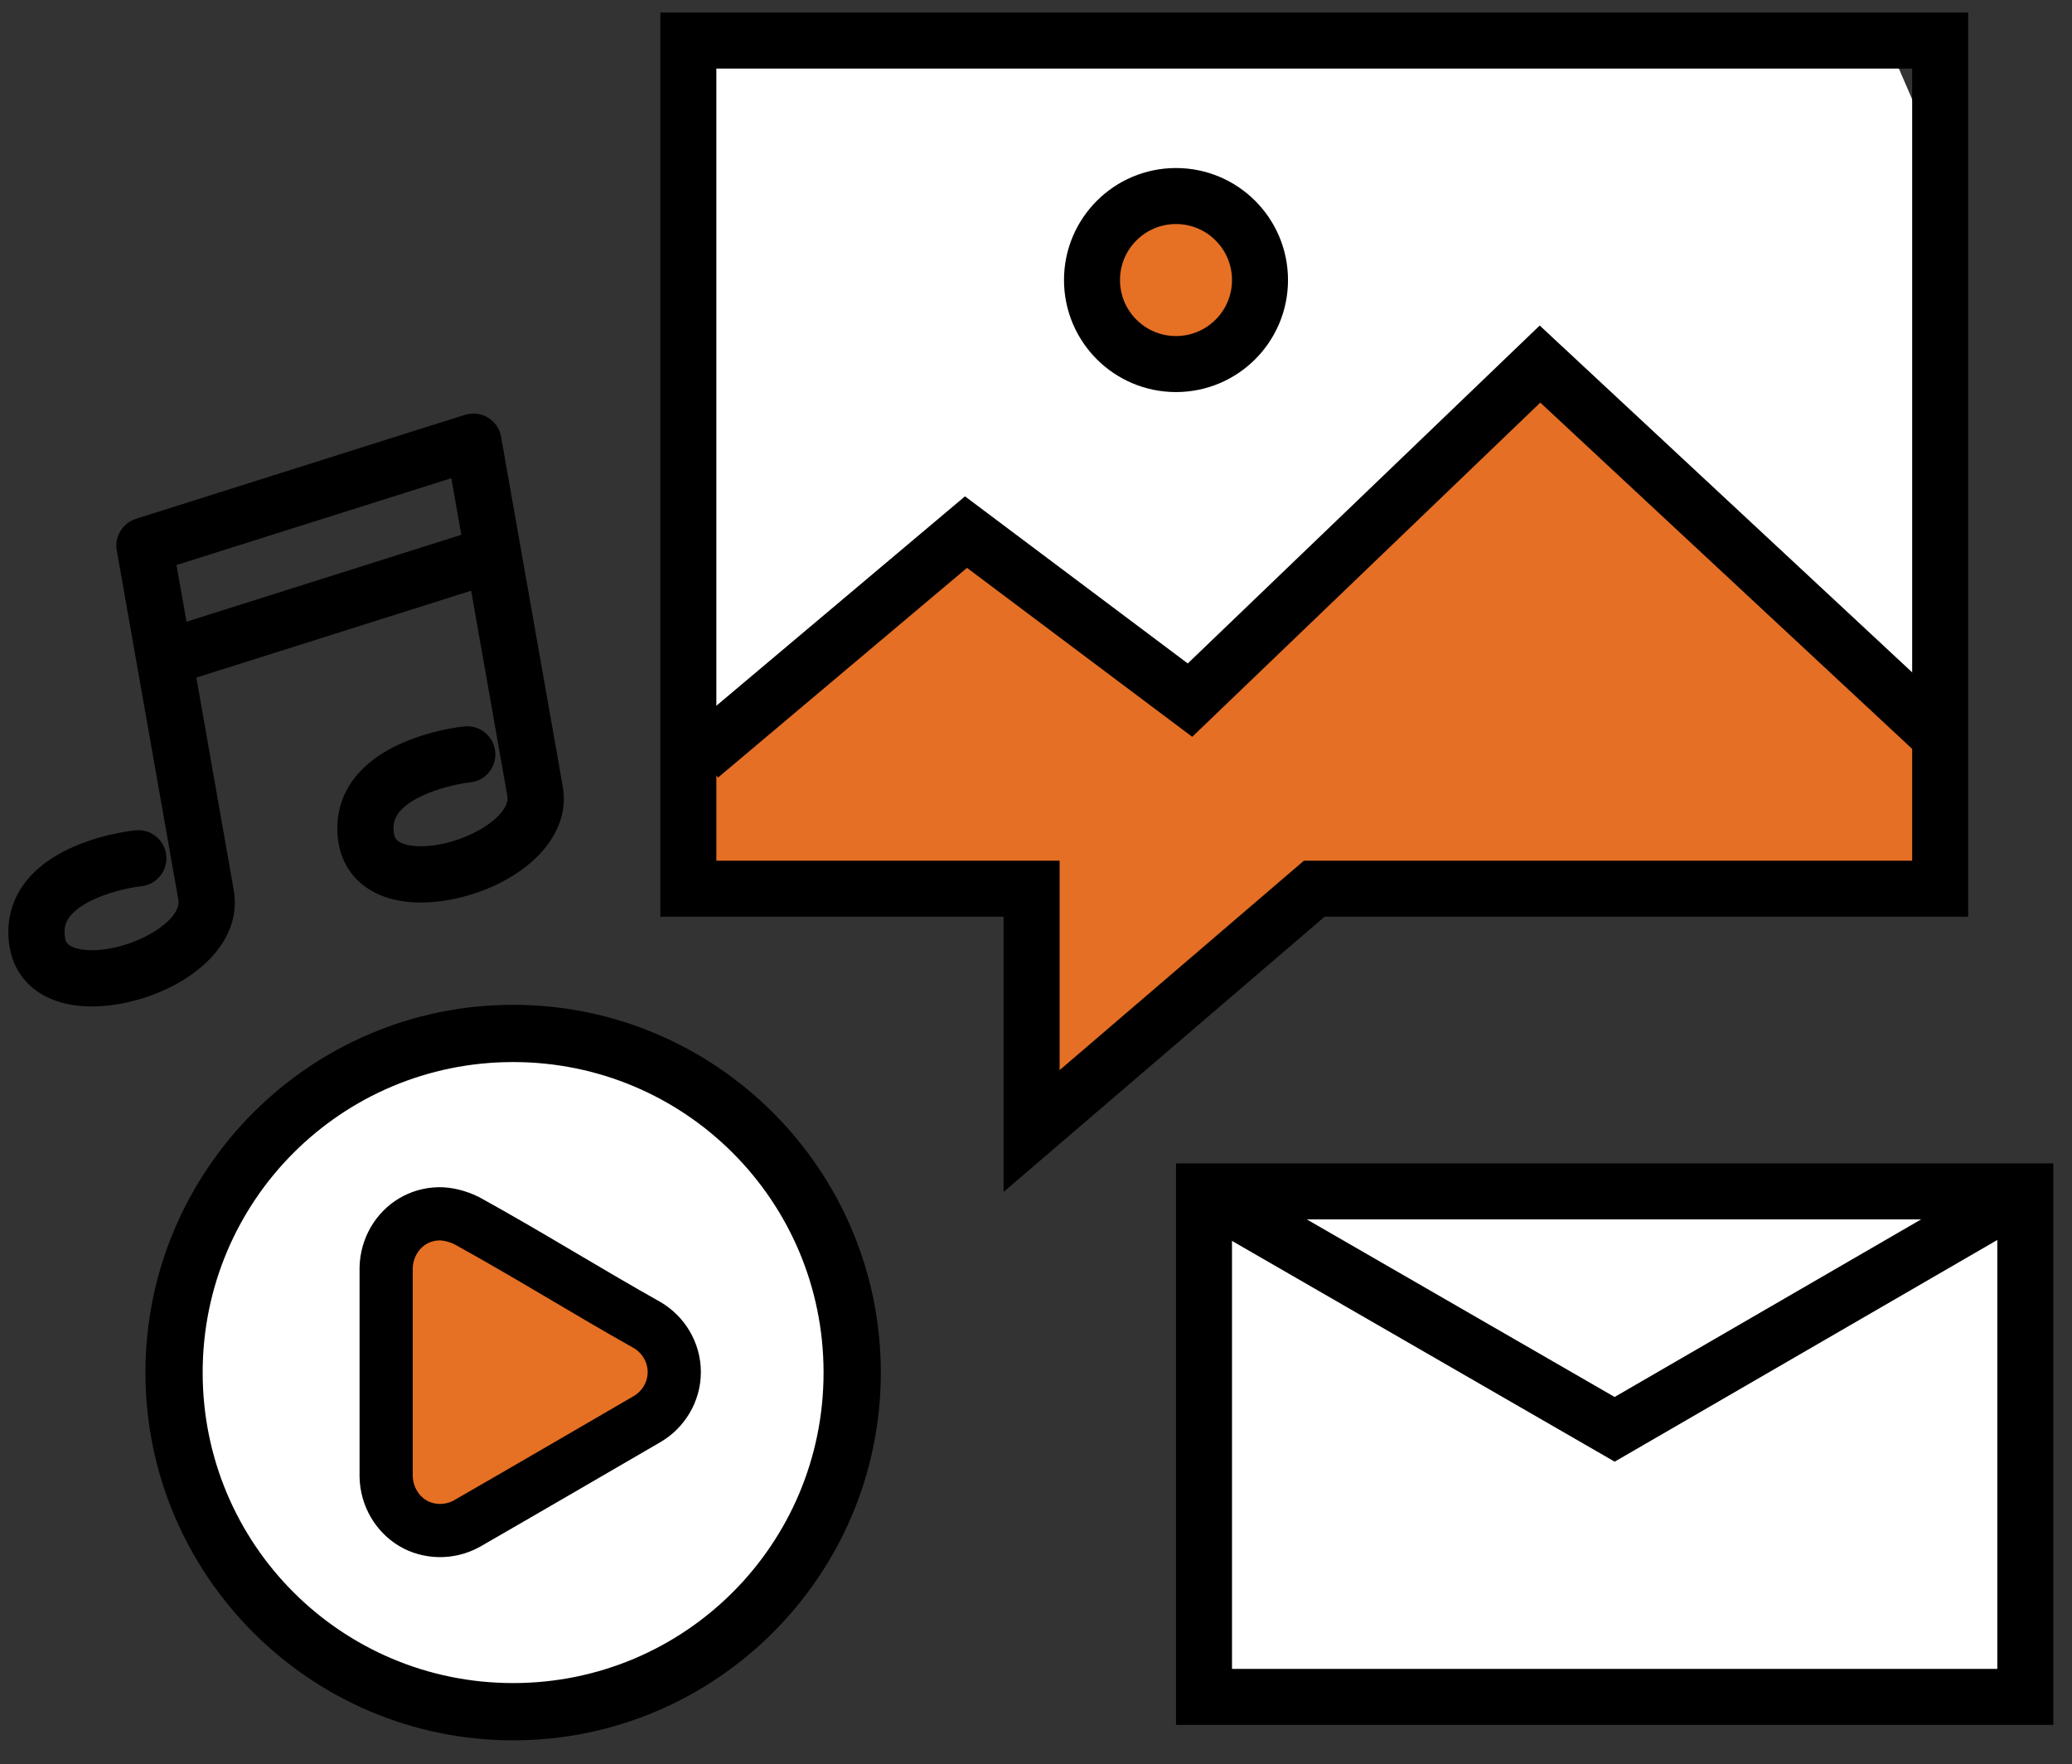 <svg xmlns="http://www.w3.org/2000/svg" width="74" height="63" viewBox="0 0 74 63">
  <rect x="0" y="0" width="74" height="63" fill="#333333" stroke="none"/>
  <g fill="none" fill-rule="evenodd" transform="translate(-3 1)">
    <polygon fill="#FFF" points="30.5 .5 27.5 1 28 27.5 37.649 17 46.838 24.5 58 12 72 25 71.704 3.5 70.623 1 61 .5"/>
    <circle cx="45" cy="9" r="3" fill="#E67024"/>
    <polygon fill="#E46F25" points="68.5 22 58 12 45.5 24 37.5 18 28 26 28 30.5 32 31 39.5 30.5 40 38.5 40.5 39 50.5 30.5 65.5 31.5 72 30.5 72 25.5"/>
    <circle cx="45" cy="9" r="3" stroke="#000" stroke-width="2"/>
    <path fill="#000" stroke="#000" stroke-width=".653" d="M21.397,15.574 L9.184,17.19 C8.848,17.235 8.595,17.522 8.595,17.861 L8.595,30.534 C8.595,31.454 6.982,32.142 5.541,32.142 C4.967,32.142 4.469,32.035 4.137,31.841 C3.768,31.623 3.721,31.371 3.721,31.173 C3.721,30.771 3.846,30.466 4.113,30.215 C4.863,29.513 6.504,29.456 7.07,29.495 C7.444,29.52 7.767,29.238 7.792,28.866 C7.818,28.492 7.537,28.168 7.164,28.143 C6.896,28.124 4.504,27.997 3.19,29.223 C2.65,29.726 2.366,30.401 2.366,31.173 C2.366,31.946 2.751,32.598 3.451,33.01 C3.995,33.329 4.718,33.497 5.54,33.497 C7.708,33.497 9.95,32.389 9.95,30.533 L9.952,22.539 L20.809,21.101 L20.809,28.92 C20.809,29.84 19.196,30.527 17.756,30.527 C17.183,30.527 16.685,30.42 16.353,30.225 C15.983,30.009 15.937,29.755 15.937,29.558 C15.937,29.156 16.061,28.851 16.329,28.601 C17.078,27.899 18.717,27.844 19.285,27.881 C19.66,27.912 19.982,27.624 20.007,27.252 C20.032,26.878 19.75,26.554 19.378,26.529 C19.11,26.509 16.719,26.383 15.406,27.609 C14.866,28.112 14.581,28.788 14.581,29.559 C14.581,30.332 14.966,30.985 15.667,31.396 C16.211,31.715 16.934,31.883 17.756,31.883 C19.923,31.883 22.165,30.775 22.165,28.92 L22.163,16.246 C22.165,16.051 22.081,15.866 21.933,15.736 C21.786,15.607 21.593,15.549 21.397,15.574 Z M9.952,21.171 L9.952,18.457 L20.809,17.021 L20.809,19.733 L9.952,21.171 Z" transform="rotate(-10 12.265 24.532)"/>
    <g transform="translate(8 34)">
      <circle cx="12.936" cy="14.042" r="12.5" fill="#FFF"/>
      <path fill="#000" d="M13.326,0.88 C6.085,0.88 0.194,6.771 0.194,14.012 C0.194,21.253 6.085,27.144 13.326,27.144 C20.567,27.144 26.458,21.253 26.458,14.012 C26.458,6.771 20.567,0.88 13.326,0.88 Z M13.326,2.924 C19.46,2.924 24.413,7.878 24.413,14.012 C24.413,20.146 19.46,25.099 13.326,25.099 C7.192,25.099 2.238,20.146 2.238,14.012 C2.238,7.878 7.192,2.924 13.326,2.924 Z"/>
      <path fill="#E67024" stroke="#000" stroke-width="1.9" d="M9.74,8.607 C9.186,8.936 8.807,9.562 8.791,10.271 L8.791,17.724 C8.807,18.433 9.186,19.057 9.74,19.388 C10.294,19.718 11.033,19.753 11.661,19.412 C13.812,18.175 15.961,16.921 18.109,15.674 C18.681,15.341 19.081,14.71 19.081,13.994 C19.081,13.277 18.681,12.646 18.109,12.313 C15.945,11.099 13.833,9.778 11.661,8.583 C11.327,8.422 10.98,8.339 10.672,8.342 C10.34,8.349 10.017,8.442 9.74,8.607 Z"/>
    </g>
    <g transform="translate(45.436 41.542)">
      <rect width="30" height="18" fill="#FFF"/>
      <rect width="29.332" height="18.051" x=".564" stroke="#000" stroke-width="2"/>
      <polyline stroke="#000" stroke-width="2" points=".5 0 15.23 8.496 29.896 0"/>
    </g>
    <polygon stroke="#000" stroke-width="2" points="49.938 30.734 72.292 30.734 72.292 .448 27.584 .448 27.584 30.734 39.843 30.734 39.843 39.387"/>
    <polyline stroke="#000" stroke-width="2" points="72.5 25.5 58 12 45.5 24 37.5 18 28 26"/>
  </g>
</svg>
